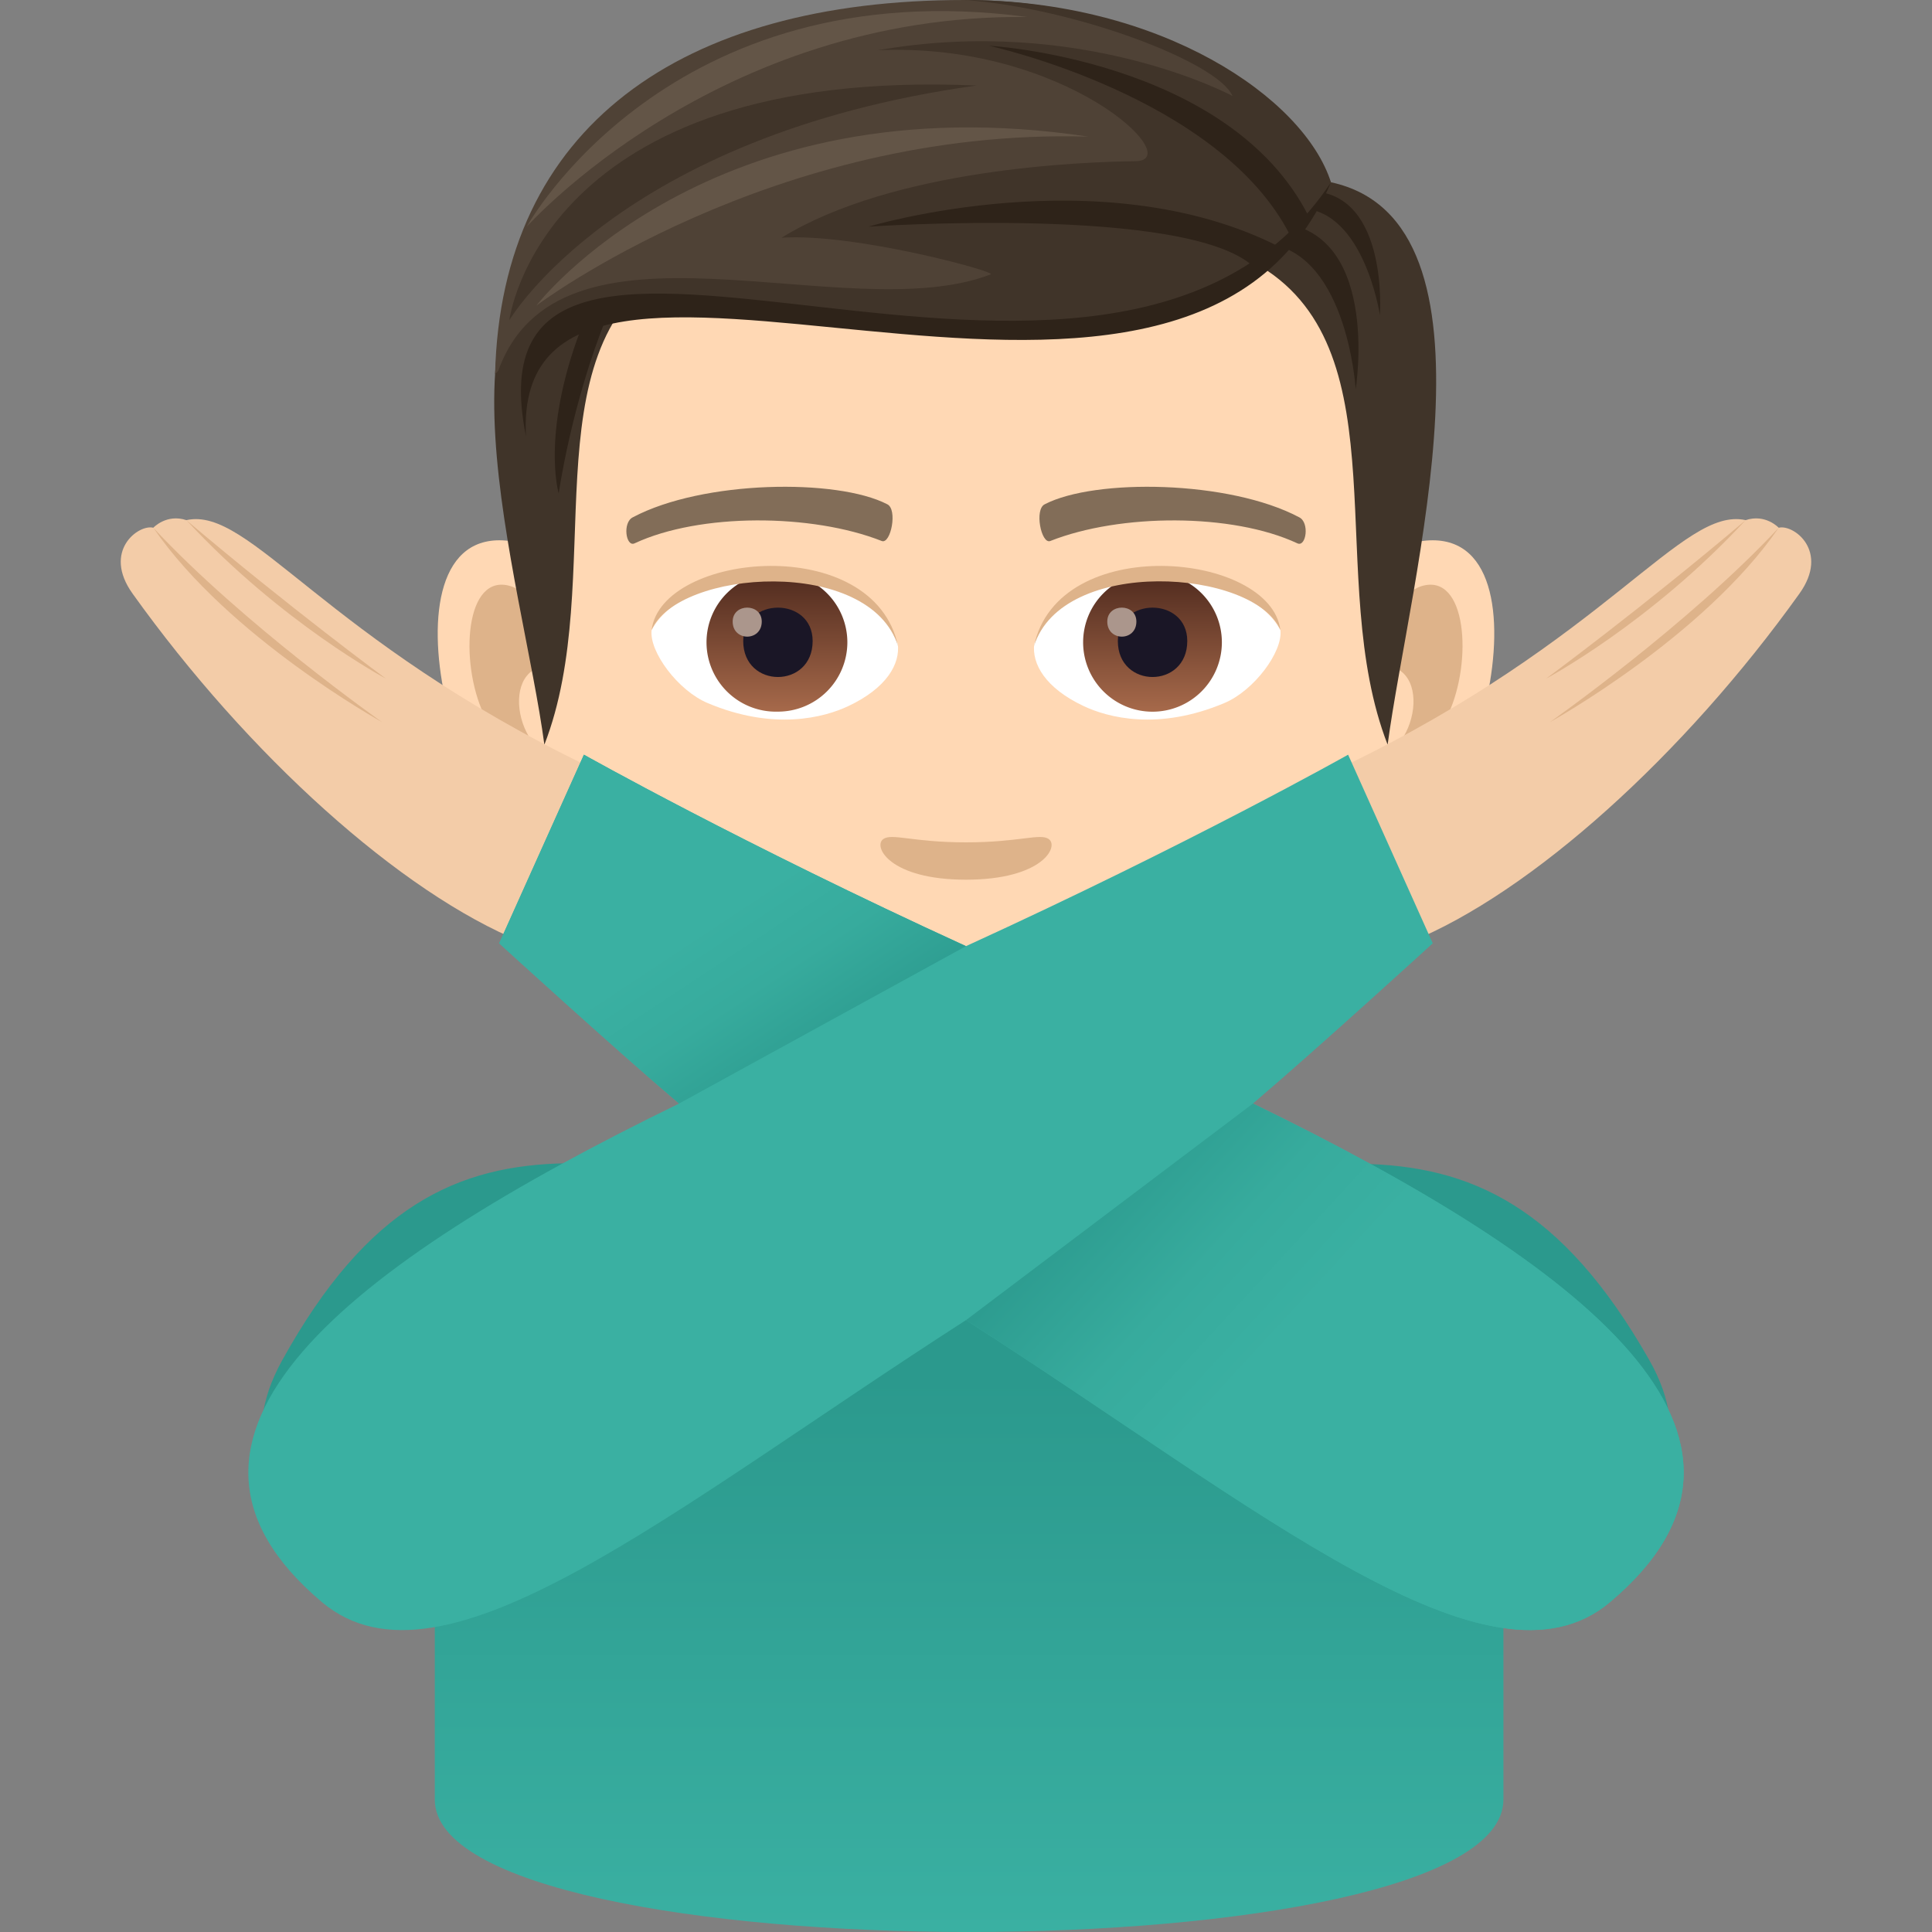 <svg xmlns="http://www.w3.org/2000/svg" xml:space="preserve" style="enable-background:new 0 0 64 64" viewBox="0 0 64 64"><rect x="0" y="0" width="64" height="64" fill="#808080" stroke="none"/><path d="M47.143 17.918c-2.344.283-4.037 8.125-2.561 10.196.207.287 1.414.75 2.31-1.077.496-1.012 1.926-1.856 2.37-3.943.568-2.674.214-5.459-2.12-5.176zm-30.285 0c2.344.283 4.037 8.125 2.561 10.196-.207.287-1.414.75-2.311-1.077-.495-1.012-1.927-1.856-2.37-3.943-.57-2.674-.213-5.459 2.12-5.176z" style="fill:#ffd8b4"/><path d="M47.08 19.42c-.612.192-1.28 1.125-1.64 2.672 2.136-.46 1.602 3.099-.256 3.164.018.359.04.726.086 1.113.894-1.297 1.804-.777 2.705-2.71.812-1.74.62-4.713-.895-4.24zm-28.518 2.667c-.364-1.544-1.03-2.475-1.641-2.668-1.513-.474-1.709 2.5-.896 4.24.9 1.932 1.811 1.411 2.707 2.71.044-.387.069-.756.083-1.115-1.838-.086-2.365-3.6-.253-3.167z" style="fill:#deb38a"/><path d="M32 2.837c-10.157 0-15.05 7.677-14.439 18.352.123 2.148 1.458 9.153 2.715 11.667 1.288 2.57 5.594 6.534 8.232 7.356 1.667.516 5.318.516 6.983 0 2.639-.822 6.947-4.786 8.234-7.357 1.261-2.513 2.592-9.517 2.712-11.666C47.053 10.515 42.16 2.837 32 2.837z" style="fill:#ffd8b4"/><path d="M43.036 17.135c-2.322-1.231-6.767-1.29-8.424-.432-.357.164-.12 1.329.178 1.219 2.306-.913 6.03-.933 8.19.078.289.13.408-.694.056-.865zm-22.071 0c2.322-1.231 6.766-1.29 8.424-.432.354.164.12 1.329-.178 1.219-2.311-.913-6.03-.933-8.192.078-.286.13-.405-.694-.054-.865z" style="fill:#826d58"/><path d="M34.741 27.794c-.29-.201-.97.11-2.741.11-1.768 0-2.45-.311-2.74-.11-.347.245.205 1.347 2.74 1.347 2.536 0 3.09-1.101 2.741-1.346z" style="fill:#deb38a"/><path d="M29.74 21.321c.086.673-.37 1.47-1.633 2.067-.802.38-2.474.827-4.667-.099-.982-.414-1.941-1.703-1.854-2.417 1.189-2.241 7.04-2.569 8.154.45z" style="fill:#fff"/><linearGradient id="a" x1="-1210.238" x2="-1210.238" y1="171.644" y2="170.945" gradientTransform="translate(7977.155 -1104.145) scale(6.57)" gradientUnits="userSpaceOnUse"><stop offset="0" style="stop-color:#a6694a"/><stop offset="1" style="stop-color:#4f2a1e"/></linearGradient><path d="M25.77 18.98a2.3 2.3 0 0 1 2.3 2.296 2.299 2.299 0 0 1-2.3 2.298 2.298 2.298 0 1 1 0-4.594z" style="fill:url(#a)"/><path d="M24.62 21.234c0 1.59 2.3 1.59 2.3 0 0-1.474-2.3-1.474-2.3 0z" style="fill:#1a1626"/><path d="M24.271 20.59c0 .666.963.666.963 0 0-.616-.963-.616-.963 0z" style="fill:#ab968c"/><path d="M29.751 21.41c-.934-2.997-7.3-2.554-8.165-.54.32-2.58 7.37-3.262 8.165.54z" style="fill:#deb38a"/><path d="M34.261 21.321c-.086.673.369 1.47 1.633 2.067.802.38 2.472.827 4.665-.099.986-.414 1.942-1.703 1.856-2.417-1.19-2.241-7.042-2.569-8.154.45z" style="fill:#fff"/><linearGradient id="b" x1="-1211.048" x2="-1211.048" y1="171.644" y2="170.945" gradientTransform="translate(7994.886 -1104.145) scale(6.57)" gradientUnits="userSpaceOnUse"><stop offset="0" style="stop-color:#a6694a"/><stop offset="1" style="stop-color:#4f2a1e"/></linearGradient><path d="M38.179 18.98a2.298 2.298 0 1 1-2.299 2.296 2.297 2.297 0 0 1 2.299-2.296z" style="fill:url(#b)"/><path d="M37.03 21.234c0 1.59 2.3 1.59 2.3 0 0-1.474-2.3-1.474-2.3 0z" style="fill:#1a1626"/><path d="M36.68 20.59c0 .666.964.666.964 0 0-.616-.964-.616-.964 0z" style="fill:#ab968c"/><path d="M34.25 21.41c.932-2.995 7.294-2.566 8.164-.54-.323-2.58-7.369-3.262-8.164.54z" style="fill:#deb38a"/><path d="m44.091 6.039-2.312 2.798c4.68 2.87 2.061 10.369 4.188 15.831.724-5.45 4.109-17.338-1.876-18.63zM19.816 7.423l2.311 1.414c-4.68 2.871-1.968 10.37-4.094 15.832-.724-5.45-4.201-15.956 1.783-17.246z" style="fill:#403429"/><path d="M41.641 8.045c2.973-.011 3.268 4.846 3.268 4.846s.892-5.531-2.884-5.531l-.384.685zm-21.52 2.399c-1.192 2.911-1.613 5.902-1.613 5.902s-.629-2.095.872-5.797l.741-.104z" style="fill:#2e2319"/><path d="M42.825 6.912c2.324-.242 2.887 3.532 2.887 3.532s.319-4.393-2.633-4.098l-.254.566z" style="fill:#2e2319"/><path d="M44.09 6.039S40.626 0 31.953 0C22.538 0 16.602 4.22 16.4 12.39c5.767-5.686 20.959 3.153 27.69-6.351z" style="fill:#4f4236"/><path d="M44.09 6.039C43.2 3.25 38.48 0 31.953 0c3.617.256 8.385 2.047 8.875 3.179 0 0-5.003-2.697-11.753-1.514 6.19-.281 10.276 3.654 8.537 3.675-1.695.021-7.988.233-11.722 2.535 2.402-.163 7.145 1.13 6.929 1.213-4.782 1.85-14.379-2.55-16.35 3.3 7.412-6.35 21.552 3.878 27.62-6.35z" style="fill:#403429"/><path d="M44.09 6.039c-4.948 11.697-27.185-1.384-26.667 8.41C15.153 3.21 36.77 17.074 44.09 6.04z" style="fill:#2e2319"/><path d="M42.735 7.79c-2.353-4.615-9.978-6.276-9.978-6.276s7.973.456 10.598 5.659l-.62.618zm-1.208 1.047c-2.19-2.052-12.755-1.329-12.755-1.329s7.702-2.323 13.591.659l-.836.67z" style="fill:#2e2319"/><path d="M16.872 10.608s1.036-8.403 15.48-7.775c-11.875 1.646-15.48 7.775-15.48 7.775z" style="fill:#403429"/><path d="M17.765 10.126s5.723-7.49 18.286-5.6c-10.482-.306-18.286 5.6-18.286 5.6zm-.315-2.617S23.734.444 34.033.563C22.132-1.02 17.45 7.509 17.45 7.509z" style="fill:#635547"/><path d="M32 32.208c-2.283-.673-5.671.32-5.671.32 1.29 1.402 2.234 3.226 5.671 3.226 3.938 0 4.607-2.07 5.671-3.227 0 0-3.388-.995-5.671-.32z" style="fill:#deb38a"/><path d="M27.18 32.765c2.395 2.01 7.232 2.021 9.64 0-2.55.11-7.07.11-9.64 0z" style="fill:#fff"/><linearGradient id="c" x1="32" x2="32" y1="64" y2="38.533" gradientUnits="userSpaceOnUse"><stop offset="0" style="stop-color:#3ab0a2"/><stop offset=".721" style="stop-color:#2b998d"/></linearGradient><path d="M54.633 45.05c-5.798-10.203-12.115-5.342-22.763-5.343-10.555-.002-16.845-4.908-22.522 5.354-3.03 5.477 5.055 7.551 5.055 7.551v7c0 5.85 35.4 5.85 35.4 0v-7s7.871-2.21 4.83-7.562z" style="fill:url(#c)"/><path d="M58.922 17.482s-.438-.471-1.095-.252c-2.113-.467-4.528 3.932-13.394 8.195l2.27 5.785c4.034-1.635 9.089-6.21 12.905-11.545 1.012-1.415-.2-2.308-.686-2.183z" style="fill:#f3cca8"/><path d="M57.827 17.23c-3.17 3.423-6.61 5.25-6.61 5.25s3.169-2.334 6.61-5.25zm1.095.252c-2.488 3.625-7.575 6.437-7.575 6.437s4.577-3.219 7.575-6.437z" style="fill:#deb38a"/><path d="M5.078 17.482s.438-.471 1.095-.252c2.113-.467 4.527 3.932 13.394 8.195l-2.27 5.785C13.263 29.575 8.208 25 4.392 19.665c-1.013-1.415.2-2.308.686-2.183z" style="fill:#f3cca8"/><path d="M6.173 17.23c3.17 3.423 6.61 5.25 6.61 5.25s-3.169-2.334-6.61-5.25zm-1.095.252c2.488 3.625 7.575 6.437 7.575 6.437S8.076 20.7 5.078 17.482z" style="fill:#deb38a"/><path d="M41.505 36.557c2.166-1.844 5.957-5.309 5.957-5.309L44.658 25S39.44 27.94 32 31.342C24.561 27.94 19.343 25 19.343 25l-2.807 6.248s3.793 3.465 5.96 5.309C11.483 41.92 4.178 47.617 10.67 53.077 14.65 56.421 22.164 50.06 32 43.73c9.834 6.33 17.352 12.69 21.329 9.345 6.494-5.459-.81-11.156-11.823-16.52z" style="fill:#3ab0a2"/><linearGradient id="d" x1="27.262" x2="23.679" y1="35.821" y2="30.404" gradientUnits="userSpaceOnUse"><stop offset="0" style="stop-color:#2b998d"/><stop offset=".081" style="stop-color:#2d9c90"/><stop offset=".584" style="stop-color:#37ab9d"/><stop offset="1" style="stop-color:#3ab0a2"/></linearGradient><path d="M32.001 31.343C24.562 27.94 19.343 25 19.343 25l-2.807 6.248s3.793 3.465 5.96 5.308L32 31.342z" style="fill:url(#d)"/><linearGradient id="e" x1="36.391" x2="42.766" y1="38.112" y2="43.987" gradientUnits="userSpaceOnUse"><stop offset="0" style="stop-color:#2b998d"/><stop offset=".081" style="stop-color:#2d9c90"/><stop offset=".584" style="stop-color:#37ab9d"/><stop offset="1" style="stop-color:#3ab0a2"/></linearGradient><path d="M41.505 36.557 32 43.731c9.834 6.33 17.352 12.69 21.329 9.346 6.494-5.46-.81-11.157-11.823-16.52z" style="fill:url(#e)"/></svg>